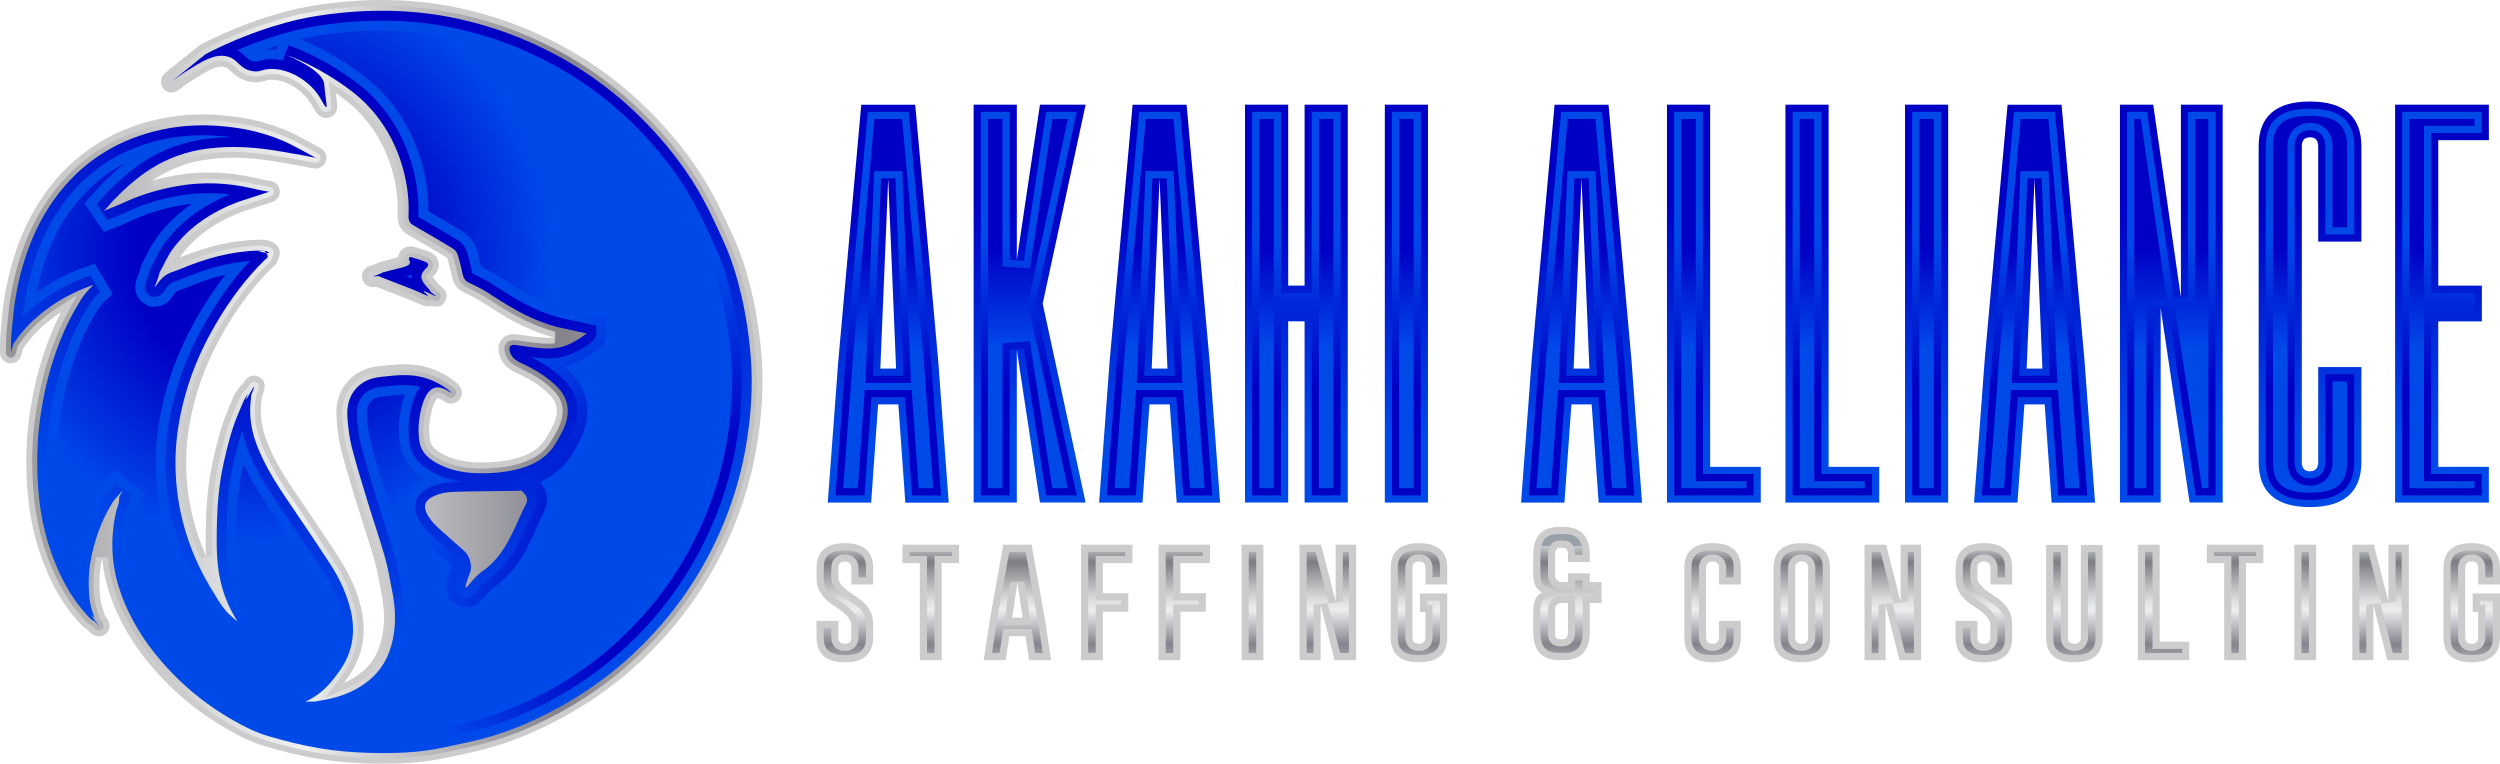 <?xml version="1.0" encoding="UTF-8"?>
<svg id="Layer_1" data-name="Layer 1" xmlns="http://www.w3.org/2000/svg" xmlns:xlink="http://www.w3.org/1999/xlink" version="1.1" viewBox="0 0 697.67 213.15">
  <defs>
    <style>
      .cls-1 {
        fill: url(#linear-gradient);
      }

      .cls-1, .cls-2, .cls-3, .cls-4, .cls-5, .cls-6, .cls-7, .cls-8, .cls-9, .cls-10, .cls-11, .cls-12, .cls-13, .cls-14, .cls-15, .cls-16, .cls-17, .cls-18, .cls-19, .cls-20, .cls-21, .cls-22, .cls-23, .cls-24, .cls-25, .cls-26, .cls-27, .cls-28, .cls-29, .cls-30, .cls-31, .cls-32, .cls-33, .cls-34, .cls-35, .cls-36, .cls-37, .cls-38, .cls-39, .cls-40, .cls-41, .cls-42, .cls-43, .cls-44, .cls-45, .cls-46, .cls-47, .cls-48, .cls-49, .cls-50, .cls-51, .cls-52, .cls-53, .cls-54, .cls-55, .cls-56, .cls-57, .cls-58, .cls-59, .cls-60, .cls-61, .cls-62, .cls-63, .cls-64, .cls-65, .cls-66 {
        stroke-width: 0px;
      }

      .cls-2 {
        fill: url(#radial-gradient);
      }

      .cls-3 {
        fill: url(#linear-gradient-38);
      }

      .cls-4 {
        fill: url(#linear-gradient-33);
      }

      .cls-5 {
        fill: url(#linear-gradient-29);
      }

      .cls-6 {
        fill: url(#linear-gradient-32);
      }

      .cls-7 {
        fill: url(#linear-gradient-30);
      }

      .cls-8 {
        fill: url(#linear-gradient-31);
      }

      .cls-9 {
        fill: url(#linear-gradient-36);
      }

      .cls-10 {
        fill: url(#linear-gradient-39);
      }

      .cls-11 {
        fill: url(#linear-gradient-34);
      }

      .cls-12 {
        fill: url(#linear-gradient-37);
      }

      .cls-13 {
        fill: url(#linear-gradient-35);
      }

      .cls-14 {
        fill: url(#linear-gradient-28);
      }

      .cls-15 {
        fill: url(#linear-gradient-25);
      }

      .cls-16 {
        fill: url(#linear-gradient-11);
      }

      .cls-17 {
        fill: url(#linear-gradient-12);
      }

      .cls-18 {
        fill: url(#linear-gradient-13);
      }

      .cls-19 {
        fill: url(#linear-gradient-10);
      }

      .cls-20 {
        fill: url(#linear-gradient-17);
      }

      .cls-21 {
        fill: url(#linear-gradient-16);
      }

      .cls-22 {
        fill: url(#linear-gradient-19);
      }

      .cls-23 {
        fill: url(#linear-gradient-15);
      }

      .cls-24 {
        fill: url(#linear-gradient-23);
      }

      .cls-25 {
        fill: url(#linear-gradient-21);
      }

      .cls-26 {
        fill: url(#linear-gradient-18);
      }

      .cls-27 {
        fill: url(#linear-gradient-14);
      }

      .cls-28 {
        fill: url(#linear-gradient-22);
      }

      .cls-29 {
        fill: url(#linear-gradient-20);
      }

      .cls-30 {
        fill: url(#linear-gradient-27);
      }

      .cls-31 {
        fill: url(#linear-gradient-24);
      }

      .cls-32 {
        fill: url(#linear-gradient-26);
      }

      .cls-33 {
        fill: url(#_Новый_образец_градиента_63-3);
      }

      .cls-34 {
        fill: url(#_Новый_образец_градиента_63-2);
      }

      .cls-35 {
        fill: url(#_Новый_образец_градиента_63-4);
      }

      .cls-36 {
        fill: url(#_Новый_образец_градиента_63-5);
      }

      .cls-37 {
        fill: url(#_Новый_образец_градиента_63-7);
      }

      .cls-38 {
        fill: url(#_Новый_образец_градиента_63-9);
      }

      .cls-39 {
        fill: url(#_Новый_образец_градиента_63-6);
      }

      .cls-40 {
        fill: url(#_Новый_образец_градиента_63-8);
      }

      .cls-41 {
        fill: url(#_Новый_образец_градиента_63-16);
      }

      .cls-42 {
        fill: url(#_Новый_образец_градиента_63-15);
      }

      .cls-43 {
        fill: url(#_Новый_образец_градиента_63-14);
      }

      .cls-44 {
        fill: url(#_Новый_образец_градиента_63-13);
      }

      .cls-45 {
        fill: url(#_Новый_образец_градиента_63-17);
      }

      .cls-46 {
        fill: url(#_Новый_образец_градиента_63-12);
      }

      .cls-47 {
        fill: url(#_Новый_образец_градиента_63-11);
      }

      .cls-48 {
        fill: url(#_Новый_образец_градиента_63-18);
      }

      .cls-49 {
        fill: url(#_Новый_образец_градиента_63-19);
      }

      .cls-50 {
        fill: url(#_Новый_образец_градиента_63-10);
      }

      .cls-51 {
        fill: url(#_Новый_образец_градиента_63-21);
      }

      .cls-52 {
        fill: url(#_Новый_образец_градиента_63-20);
      }

      .cls-53 {
        fill: url(#radial-gradient-2);
      }

      .cls-54 {
        fill: url(#radial-gradient-3);
      }

      .cls-55 {
        fill: url(#radial-gradient-4);
      }

      .cls-56 {
        fill: url(#radial-gradient-5);
      }

      .cls-57 {
        fill: url(#_Новый_образец_градиента_63);
      }

      .cls-58 {
        fill: url(#linear-gradient-4);
      }

      .cls-59 {
        fill: url(#linear-gradient-2);
      }

      .cls-60 {
        fill: url(#linear-gradient-3);
      }

      .cls-61 {
        fill: url(#linear-gradient-8);
      }

      .cls-62 {
        fill: url(#linear-gradient-9);
      }

      .cls-63 {
        fill: url(#linear-gradient-7);
      }

      .cls-64 {
        fill: url(#linear-gradient-5);
      }

      .cls-65 {
        fill: url(#linear-gradient-6);
      }

      .cls-66 {
        fill: #ccc;
      }
    </style>
    <linearGradient id="linear-gradient" x1="247.88" y1="3.4" x2="247.88" y2="175.59" gradientUnits="userSpaceOnUse">
      <stop offset=".31" stop-color="#0000c4"/>
      <stop offset=".69" stop-color="#0049e9"/>
    </linearGradient>
    <linearGradient id="linear-gradient-2" x1="247.88" y1="143.27" x2="247.88" y2="32.29" xlink:href="#linear-gradient"/>
    <linearGradient id="linear-gradient-3" x1="247.88" y1="46.51" x2="247.88" y2="120.11" xlink:href="#linear-gradient"/>
    <linearGradient id="linear-gradient-4" x1="287.34" y1="3.4" x2="287.34" y2="175.59" xlink:href="#linear-gradient"/>
    <linearGradient id="linear-gradient-5" x1="287.1" y1="143.27" x2="287.1" y2="32.29" xlink:href="#linear-gradient"/>
    <linearGradient id="linear-gradient-6" x1="286.86" y1="46.51" x2="286.86" y2="120.11" xlink:href="#linear-gradient"/>
    <linearGradient id="linear-gradient-7" x1="323.6" y1="3.4" x2="323.6" y2="175.59" xlink:href="#linear-gradient"/>
    <linearGradient id="linear-gradient-8" x1="323.6" y1="143.27" x2="323.6" y2="32.29" xlink:href="#linear-gradient"/>
    <linearGradient id="linear-gradient-9" x1="323.6" y1="46.51" x2="323.6" y2="120.11" xlink:href="#linear-gradient"/>
    <linearGradient id="linear-gradient-10" x1="361.78" y1="3.4" x2="361.78" y2="175.59" xlink:href="#linear-gradient"/>
    <linearGradient id="linear-gradient-11" x1="361.78" y1="143.27" x2="361.78" y2="32.29" xlink:href="#linear-gradient"/>
    <linearGradient id="linear-gradient-12" x1="361.78" y1="46.51" x2="361.78" y2="120.11" xlink:href="#linear-gradient"/>
    <linearGradient id="linear-gradient-13" x1="392.49" y1="3.4" x2="392.49" y2="175.59" xlink:href="#linear-gradient"/>
    <linearGradient id="linear-gradient-14" x1="392.49" y1="143.27" x2="392.49" y2="32.29" xlink:href="#linear-gradient"/>
    <linearGradient id="linear-gradient-15" x1="392.49" y1="46.51" x2="392.49" y2="120.11" xlink:href="#linear-gradient"/>
    <linearGradient id="linear-gradient-16" x1="441.36" y1="3.4" x2="441.36" y2="175.59" xlink:href="#linear-gradient"/>
    <linearGradient id="linear-gradient-17" x1="441.36" y1="143.27" x2="441.36" y2="32.29" xlink:href="#linear-gradient"/>
    <linearGradient id="linear-gradient-18" x1="441.36" y1="46.51" x2="441.36" y2="120.11" xlink:href="#linear-gradient"/>
    <linearGradient id="linear-gradient-19" x1="478.28" y1="3.4" x2="478.28" y2="175.59" xlink:href="#linear-gradient"/>
    <linearGradient id="linear-gradient-20" x1="478.28" y1="143.27" x2="478.28" y2="32.29" xlink:href="#linear-gradient"/>
    <linearGradient id="linear-gradient-21" x1="478.28" y1="46.51" x2="478.28" y2="120.11" xlink:href="#linear-gradient"/>
    <linearGradient id="linear-gradient-22" x1="511.34" y1="3.4" x2="511.34" y2="175.59" xlink:href="#linear-gradient"/>
    <linearGradient id="linear-gradient-23" x1="511.34" y1="143.27" x2="511.34" y2="32.29" xlink:href="#linear-gradient"/>
    <linearGradient id="linear-gradient-24" x1="511.34" y1="46.51" x2="511.34" y2="120.11" xlink:href="#linear-gradient"/>
    <linearGradient id="linear-gradient-25" x1="537.66" y1="3.4" x2="537.66" y2="175.59" xlink:href="#linear-gradient"/>
    <linearGradient id="linear-gradient-26" x1="537.66" y1="143.27" x2="537.66" y2="32.29" xlink:href="#linear-gradient"/>
    <linearGradient id="linear-gradient-27" x1="537.66" y1="46.51" x2="537.66" y2="120.11" xlink:href="#linear-gradient"/>
    <linearGradient id="linear-gradient-28" x1="567.77" y1="3.4" x2="567.77" y2="175.59" xlink:href="#linear-gradient"/>
    <linearGradient id="linear-gradient-29" x1="567.77" y1="143.27" x2="567.77" y2="32.29" xlink:href="#linear-gradient"/>
    <linearGradient id="linear-gradient-30" x1="567.77" y1="46.51" x2="567.77" y2="120.11" xlink:href="#linear-gradient"/>
    <linearGradient id="linear-gradient-31" x1="605.95" y1="3.4" x2="605.95" y2="175.59" xlink:href="#linear-gradient"/>
    <linearGradient id="linear-gradient-32" x1="605.95" y1="143.27" x2="605.95" y2="32.29" xlink:href="#linear-gradient"/>
    <linearGradient id="linear-gradient-33" x1="605.95" y1="46.51" x2="605.95" y2="120.11" xlink:href="#linear-gradient"/>
    <linearGradient id="linear-gradient-34" x1="644.65" y1="3.4" x2="644.65" y2="175.59" xlink:href="#linear-gradient"/>
    <linearGradient id="linear-gradient-35" x1="644.65" y1="143.27" x2="644.65" y2="32.29" xlink:href="#linear-gradient"/>
    <linearGradient id="linear-gradient-36" x1="644.65" y1="46.51" x2="644.65" y2="120.11" xlink:href="#linear-gradient"/>
    <linearGradient id="linear-gradient-37" x1="681.48" y1="3.4" x2="681.48" y2="175.59" xlink:href="#linear-gradient"/>
    <linearGradient id="linear-gradient-38" x1="681.48" y1="143.27" x2="681.48" y2="32.29" xlink:href="#linear-gradient"/>
    <linearGradient id="linear-gradient-39" x1="681.48" y1="46.51" x2="681.48" y2="120.11" xlink:href="#linear-gradient"/>
    <linearGradient id="_Новый_образец_градиента_63" data-name="Новый образец градиента 63" x1="235.79" y1="189.59" x2="235.79" y2="152.39" gradientUnits="userSpaceOnUse">
      <stop offset="0" stop-color="#dbd8d8"/>
      <stop offset="0" stop-color="#d4d2d0"/>
      <stop offset=".06" stop-color="#c5c3c3"/>
      <stop offset=".19" stop-color="#9e9da2"/>
      <stop offset=".26" stop-color="#84838c"/>
      <stop offset=".52" stop-color="#edeeef"/>
      <stop offset=".59" stop-color="#dedfe0"/>
      <stop offset=".71" stop-color="#b8b8bb"/>
      <stop offset=".88" stop-color="#7d7c81"/>
      <stop offset="1" stop-color="#c5cbce"/>
      <stop offset="1" stop-color="#9aa0a9"/>
    </linearGradient>
    <linearGradient id="_Новый_образец_градиента_63-2" data-name="Новый образец градиента 63" x1="259.75" y1="189.59" x2="259.75" y2="152.39" xlink:href="#_Новый_образец_градиента_63"/>
    <linearGradient id="_Новый_образец_градиента_63-3" data-name="Новый образец градиента 63" x1="283.93" y1="189.59" x2="283.93" y2="152.39" xlink:href="#_Новый_образец_градиента_63"/>
    <linearGradient id="_Новый_образец_градиента_63-4" data-name="Новый образец градиента 63" x1="308.85" y1="189.59" x2="308.85" y2="152.39" xlink:href="#_Новый_образец_градиента_63"/>
    <linearGradient id="_Новый_образец_градиента_63-5" data-name="Новый образец градиента 63" x1="330.49" y1="189.59" x2="330.49" y2="152.39" xlink:href="#_Новый_образец_градиента_63"/>
    <linearGradient id="_Новый_образец_градиента_63-6" data-name="Новый образец градиента 63" x1="349.52" y1="189.59" x2="349.52" y2="152.39" xlink:href="#_Новый_образец_градиента_63"/>
    <linearGradient id="_Новый_образец_градиента_63-7" data-name="Новый образец градиента 63" x1="370.56" y1="189.59" x2="370.56" y2="152.39" xlink:href="#_Новый_образец_градиента_63"/>
    <linearGradient id="_Новый_образец_градиента_63-8" data-name="Новый образец градиента 63" x1="395.98" y1="189.59" x2="395.98" y2="152.39" xlink:href="#_Новый_образец_градиента_63"/>
    <linearGradient id="_Новый_образец_градиента_63-9" data-name="Новый образец градиента 63" x1="437.41" y1="189.59" x2="437.41" y2="152.39" xlink:href="#_Новый_образец_градиента_63"/>
    <linearGradient id="_Новый_образец_градиента_63-10" data-name="Новый образец градиента 63" x1="477.92" y1="189.59" x2="477.92" y2="152.39" xlink:href="#_Новый_образец_градиента_63"/>
    <linearGradient id="_Новый_образец_градиента_63-11" data-name="Новый образец градиента 63" x1="502.8" y1="189.59" x2="502.8" y2="152.39" xlink:href="#_Новый_образец_градиента_63"/>
    <linearGradient id="_Новый_образец_градиента_63-12" data-name="Новый образец градиента 63" x1="528.23" y1="189.59" x2="528.23" y2="152.39" xlink:href="#_Новый_образец_градиента_63"/>
    <linearGradient id="_Новый_образец_градиента_63-13" data-name="Новый образец градиента 63" x1="553.65" y1="189.59" x2="553.65" y2="152.39" xlink:href="#_Новый_образец_градиента_63"/>
    <linearGradient id="_Новый_образец_градиента_63-14" data-name="Новый образец градиента 63" x1="578.89" y1="189.59" x2="578.89" y2="152.39" xlink:href="#_Новый_образец_градиента_63"/>
    <linearGradient id="_Новый_образец_градиента_63-15" data-name="Новый образец градиента 63" x1="603.78" y1="189.59" x2="603.78" y2="152.39" xlink:href="#_Новый_образец_градиента_63"/>
    <linearGradient id="_Новый_образец_градиента_63-16" data-name="Новый образец градиента 63" x1="623.74" y1="189.59" x2="623.74" y2="152.39" xlink:href="#_Новый_образец_градиента_63"/>
    <linearGradient id="_Новый_образец_градиента_63-17" data-name="Новый образец градиента 63" x1="643.31" y1="189.59" x2="643.31" y2="152.39" xlink:href="#_Новый_образец_градиента_63"/>
    <linearGradient id="_Новый_образец_градиента_63-18" data-name="Новый образец градиента 63" x1="664.35" y1="189.59" x2="664.35" y2="152.39" xlink:href="#_Новый_образец_градиента_63"/>
    <linearGradient id="_Новый_образец_градиента_63-19" data-name="Новый образец градиента 63" x1="689.77" y1="189.59" x2="689.77" y2="152.39" xlink:href="#_Новый_образец_градиента_63"/>
    <linearGradient id="_Новый_образец_градиента_63-20" data-name="Новый образец градиента 63" x1="229.76" y1="106.58" x2="-50.98" y2="106.58" xlink:href="#_Новый_образец_градиента_63"/>
    <linearGradient id="_Новый_образец_градиента_63-21" data-name="Новый образец градиента 63" x1="229.76" y1="77.18" x2="-50.98" y2="77.18" xlink:href="#_Новый_образец_градиента_63"/>
    <radialGradient id="radial-gradient" cx="114.38" cy="36.07" fx="114.38" fy="36.07" r="202.83" gradientUnits="userSpaceOnUse">
      <stop offset=".31" stop-color="#0000c4"/>
      <stop offset=".69" stop-color="#0049e9"/>
    </radialGradient>
    <radialGradient id="radial-gradient-2" cx="210.15" cy="168.03" fx="210.15" fy="168.03" r="136.84" xlink:href="#radial-gradient"/>
    <radialGradient id="radial-gradient-3" cx="74.04" cy="71.39" fx="74.04" fy="71.39" r="116.67" xlink:href="#radial-gradient"/>
    <radialGradient id="radial-gradient-4" cx="114.38" cy="36.07" fx="114.38" fy="36.07" r="202.83" xlink:href="#radial-gradient"/>
    <radialGradient id="radial-gradient-5" cx="210.15" cy="168.03" fx="210.15" fy="168.03" r="136.84" xlink:href="#radial-gradient"/>
  </defs>
  <g>
    <g>
      <path class="cls-1" d="M245.05,112.84l-1.94,27.42h-12.11l2.95-39.65,6.4-71.39h15.06l6.4,71.27,2.95,39.78h-12.11l-1.95-27.42h-5.65ZM250.07,102.86l-2.2-53.01-2.2,53.01h4.39Z"/>
      <path class="cls-59" d="M254.51,138.25l-1.95-27.42h-9.37l-1.94,27.42h-8.09l2.79-37.5,6.23-69.54h11.4l6.24,69.45,2.79,37.6h-8.09ZM245.88,49.77l-2.28,55.1h8.56l-2.28-55.1h-4Z"/>
      <path class="cls-60" d="M256.37,136.25l-1.95-27.42h-13.1l-1.94,27.42h-4.07l2.63-35.35,6.07-67.69h7.74l6.07,67.62,2.63,35.42h-4.07ZM241.51,106.86h12.73l-2.45-59.1h-7.83l-2.45,59.1Z"/>
      <path class="cls-58" d="M290.98,84.73l11.98,55.52h-12.74l-6.46-42.6v42.6h-12.05V29.21h12.05v43.29l6.46-43.29h12.74l-11.98,55.52Z"/>
      <polygon class="cls-64" points="291.95 138.25 285.74 97.36 281.76 97.65 281.76 138.25 273.72 138.25 273.72 31.21 281.76 31.21 281.76 72.5 285.74 72.79 291.95 31.21 300.48 31.21 288.93 84.73 300.48 138.25 291.95 138.25"/>
      <polygon class="cls-65" points="293.66 136.25 287.44 95.22 279.76 95.8 279.76 136.25 275.72 136.25 275.72 33.21 279.76 33.21 279.76 74.36 287.45 74.92 293.67 33.21 298.01 33.21 286.89 84.73 298.01 136.25 293.66 136.25"/>
      <path class="cls-63" d="M320.78,112.84l-1.94,27.42h-12.11l2.95-39.65,6.4-71.39h15.06l6.4,71.27,2.95,39.78h-12.11l-1.95-27.42h-5.65ZM325.8,102.86l-2.2-53.01-2.2,53.01h4.39Z"/>
      <path class="cls-61" d="M330.23,138.25l-1.95-27.42h-9.37l-1.94,27.42h-8.09l2.79-37.5,6.23-69.54h11.4l6.24,69.45,2.79,37.6h-8.09ZM321.6,49.77l-2.28,55.1h8.56l-2.28-55.1h-4Z"/>
      <path class="cls-62" d="M332.1,136.25l-1.95-27.42h-13.1l-1.94,27.42h-4.07l2.63-35.35,6.07-67.69h7.74l6.07,67.62,2.63,35.42h-4.07ZM317.24,106.86h12.73l-2.45-59.1h-7.83l-2.45,59.1Z"/>
      <path class="cls-19" d="M364.07,79.71V29.21h12.05v111.04h-12.05v-50.57h-4.58v50.57h-12.05V29.21h12.05v50.5h4.58Z"/>
      <polygon class="cls-16" points="366.07 138.25 366.07 87.69 357.49 87.69 357.49 138.25 349.44 138.25 349.44 31.21 357.49 31.21 357.49 81.71 366.07 81.71 366.07 31.21 374.11 31.21 374.11 138.25 366.07 138.25"/>
      <polygon class="cls-17" points="368.07 136.25 368.07 85.69 355.49 85.69 355.49 136.25 351.44 136.25 351.44 33.21 355.49 33.21 355.49 83.71 368.07 83.71 368.07 33.21 372.11 33.21 372.11 136.25 368.07 136.25"/>
      <path class="cls-18" d="M386.46,29.21h12.04v111.04h-12.04V29.21Z"/>
      <rect class="cls-27" x="388.46" y="31.21" width="8.04" height="107.04"/>
      <rect class="cls-23" x="390.46" y="33.21" width="4.04" height="103.04"/>
      <path class="cls-21" d="M438.53,112.84l-1.94,27.42h-12.11l2.95-39.65,6.4-71.39h15.06l6.4,71.27,2.95,39.78h-12.11l-1.95-27.42h-5.65ZM443.55,102.86l-2.2-53.01-2.2,53.01h4.39Z"/>
      <path class="cls-20" d="M447.99,138.25l-1.95-27.42h-9.37l-1.94,27.42h-8.09l2.79-37.5,6.23-69.54h11.4l6.24,69.45,2.79,37.6h-8.09ZM439.36,49.77l-2.28,55.1h8.56l-2.28-55.1h-4Z"/>
      <path class="cls-26" d="M449.85,136.25l-1.95-27.42h-13.1l-1.94,27.42h-4.07l2.63-35.35,6.07-67.69h7.74l6.07,67.62,2.63,35.42h-4.07ZM434.99,106.86h12.73l-2.45-59.1h-7.83l-2.45,59.1Z"/>
      <path class="cls-22" d="M465.2,140.25V29.21h12.05v101.07h14.12v9.98h-26.16Z"/>
      <polygon class="cls-29" points="467.2 138.25 467.2 31.21 475.24 31.21 475.24 132.28 489.36 132.28 489.36 138.25 467.2 138.25"/>
      <polygon class="cls-25" points="469.2 136.25 469.2 33.21 473.24 33.21 473.24 134.28 487.36 134.28 487.36 136.25 469.2 136.25"/>
      <path class="cls-28" d="M498.26,140.25V29.21h12.05v101.07h14.12v9.98h-26.16Z"/>
      <polygon class="cls-24" points="500.26 138.25 500.26 31.21 508.3 31.21 508.3 132.28 522.42 132.28 522.42 138.25 500.26 138.25"/>
      <polygon class="cls-31" points="502.26 136.25 502.26 33.21 506.3 33.21 506.3 134.28 520.42 134.28 520.42 136.25 502.26 136.25"/>
      <path class="cls-15" d="M531.63,29.21h12.04v111.04h-12.04V29.21Z"/>
      <rect class="cls-32" x="533.63" y="31.21" width="8.04" height="107.04"/>
      <rect class="cls-30" x="535.63" y="33.21" width="4.04" height="103.04"/>
      <path class="cls-14" d="M564.95,112.84l-1.94,27.42h-12.11l2.95-39.65,6.4-71.39h15.06l6.4,71.27,2.95,39.78h-12.11l-1.95-27.42h-5.65ZM569.97,102.86l-2.2-53.01-2.2,53.01h4.39Z"/>
      <path class="cls-5" d="M574.4,138.25l-1.95-27.42h-9.37l-1.94,27.42h-8.09l2.79-37.5,6.23-69.54h11.4l6.24,69.45,2.79,37.6h-8.09ZM565.77,49.77l-2.28,55.1h8.56l-2.28-55.1h-4Z"/>
      <path class="cls-7" d="M576.27,136.25l-1.95-27.42h-13.1l-1.94,27.42h-4.07l2.63-35.35,6.07-67.69h7.74l6.07,67.62,2.63,35.42h-4.07ZM561.41,106.86h12.73l-2.45-59.1h-7.83l-2.45,59.1Z"/>
      <path class="cls-8" d="M608.61,29.21h11.67v111.04h-9.22l-8.09-54.27v54.27h-11.36V29.21h9.29l7.72,53.76V29.21Z"/>
      <polygon class="cls-6" points="612.78 138.25 604.94 85.69 600.97 85.99 600.97 138.25 593.61 138.25 593.61 31.21 599.16 31.21 606.63 83.26 610.61 82.97 610.61 31.21 618.28 31.21 618.28 138.25 612.78 138.25"/>
      <path class="cls-4" d="M614.51,136.25l-7.61-51.01,5.71-.41v-51.63h3.67v103.04h-1.78ZM595.61,136.25V33.21h1.82l7.25,50.5-5.71.42v52.12h-3.36Z"/>
      <path class="cls-11" d="M646.94,67.42v-26.54c0-1.71-.75-2.57-2.26-2.57h-.06c-1.51,0-2.26.86-2.26,2.57v88.02c0,1.76.75,2.63,2.26,2.63s2.32-.88,2.32-2.63v-26.47h12.05v26.47c0,8.37-4.79,12.57-14.37,12.61-9.54,0-14.3-4.2-14.3-12.61V40.88c0-8.37,4.77-12.55,14.3-12.55s14.37,4.18,14.37,12.55v26.54h-12.05Z"/>
      <path class="cls-13" d="M644.62,139.51c-8.39,0-12.3-3.37-12.3-10.61V40.88c0-7.2,3.91-10.55,12.3-10.55s12.37,3.35,12.37,10.55v24.54h-8.05v-24.54c0-2.82-1.63-4.57-4.26-4.57s-4.32,1.75-4.32,4.57v88.02c0,3.42,2.2,4.63,4.26,4.63,2.67,0,4.32-1.78,4.32-4.63v-24.47h8.05v24.47c0,7.2-3.93,10.57-12.37,10.61Z"/>
      <path class="cls-9" d="M644.61,137.51c-7.31,0-10.29-2.5-10.29-8.61V40.88c0-6.07,2.99-8.55,10.3-8.55s10.37,2.48,10.37,8.55v22.54h-4.05v-22.54c0-3.93-2.51-6.57-6.26-6.57s-6.32,2.64-6.32,6.57v88.02c0,4.58,3.14,6.63,6.26,6.63,3.78,0,6.32-2.67,6.32-6.63v-22.47h4.05v22.47c0,6.08-3.01,8.58-10.38,8.61Z"/>
      <path class="cls-12" d="M668.4,29.21h26.16v9.91h-14.12v40.59h12.17v9.98h-12.17v40.59h14.12v9.98h-26.16V29.21Z"/>
      <polygon class="cls-3" points="670.4 138.25 670.4 31.21 692.56 31.21 692.56 37.12 678.45 37.12 678.45 81.71 690.62 81.71 690.62 87.69 678.45 87.69 678.45 132.28 692.56 132.28 692.56 138.25 670.4 138.25"/>
      <polygon class="cls-10" points="672.4 136.25 672.4 33.21 690.56 33.21 690.56 35.12 676.45 35.12 676.45 83.71 688.62 83.71 688.62 85.69 676.45 85.69 676.45 134.28 690.56 134.28 690.56 136.25 672.4 136.25"/>
    </g>
    <g>
      <path class="cls-66" d="M227.89,158.53c0-4.63,2.63-6.95,7.88-6.95s7.9,2.32,7.9,6.95v4.57h-6.09v-4.57c0-1.21-.6-1.82-1.79-1.83h-.04c-1.18,0-1.78.61-1.78,1.83v2.85c0,1.32,1.56,2.96,4.68,4.94,3.34,2.08,5.01,4.6,5.01,7.54v3.99c0,4.65-2.63,6.97-7.89,6.97-5.27-.01-7.9-2.33-7.9-6.97v-4.57h6.09v4.57c0,1.21.6,1.81,1.81,1.81s1.79-.6,1.79-1.81v-3.6c0-1.43-1.56-3.13-4.68-5.1-3.34-2.1-5.01-4.65-5.01-7.65v-2.96Z"/>
      <path class="cls-57" d="M235.8,182.82c-5.19-.01-5.91-2.4-5.91-4.97v-2.57h2.09v2.57c0,2.32,1.5,3.81,3.81,3.81s3.79-1.5,3.79-3.81v-3.6c0-2.21-1.78-4.37-5.61-6.79-2.75-1.73-4.08-3.67-4.08-5.96v-2.96c0-2.57.71-4.95,5.88-4.95s5.9,2.38,5.9,4.95v2.57h-2.09v-2.57c0-2.3-1.48-3.81-3.77-3.83-2.35,0-3.83,1.5-3.83,3.83v2.85c0,2.13,1.73,4.17,5.61,6.63,2.75,1.72,4.08,3.63,4.08,5.85v3.99c0,2.58-.71,4.97-5.88,4.97h0Z"/>
      <path class="cls-66" d="M267.64,152v5.14h-4.85v27.1h-6.09v-27.1h-4.85v-5.14h15.79Z"/>
      <polygon class="cls-34" points="258.7 182.24 258.7 155.14 253.85 155.14 253.85 154 265.64 154 265.64 155.14 260.8 155.14 260.8 182.24 258.7 182.24"/>
      <path class="cls-66" d="M291.59,172.68l1.74,11.56h-6.15l-1.01-6.7h-4.48l-1.03,6.7h-6.13l1.74-11.51,3.71-20.73h7.9l3.7,20.67ZM285.39,172.38l-1.46-9.75-1.46,9.75h2.93Z"/>
      <path class="cls-33" d="M288.9,182.24l-1.01-6.7h-7.92l-1.03,6.7h-2.09l1.39-9.21,3.41-19.03h4.56l3.4,19.03,1.38,9.21h-2.1ZM280.14,174.38h7.57l-1.81-12.05h-3.96l-1.81,12.05Z"/>
      <path class="cls-66" d="M301.68,152h14.34v5.14h-8.25v8.4h7.1v5.16h-7.1v13.54h-6.09v-32.24Z"/>
      <polygon class="cls-35" points="303.68 182.24 303.68 154 314.02 154 314.02 155.14 305.77 155.14 305.77 167.54 312.87 167.54 312.87 168.7 305.77 168.7 305.77 182.24 303.68 182.24"/>
      <path class="cls-66" d="M323.32,152h14.34v5.14h-8.25v8.4h7.1v5.16h-7.1v13.54h-6.09v-32.24Z"/>
      <polygon class="cls-36" points="325.32 182.24 325.32 154 335.66 154 335.66 155.14 327.41 155.14 327.41 167.54 334.51 167.54 334.51 168.7 327.41 168.7 327.41 182.24 325.32 182.24"/>
      <path class="cls-66" d="M346.48,152h6.09v32.24h-6.09v-32.24Z"/>
      <rect class="cls-39" x="348.48" y="154" width="2.09" height="28.24"/>
      <path class="cls-66" d="M362.66,152h6.02l4.06,15.88v-15.88h5.71v32.24h-6.02l-3.88-15.44v15.44h-5.89v-32.24Z"/>
      <polygon class="cls-37" points="373.99 182.24 370.49 168.31 366.55 168.8 366.55 182.24 364.66 182.24 364.66 154 367.13 154 370.81 168.38 374.74 167.88 374.74 154 376.45 154 376.45 182.24 373.99 182.24"/>
      <path class="cls-66" d="M396.27,165.61h7.61v12.24c0,4.64-2.63,6.96-7.9,6.97-5.26,0-7.88-2.32-7.88-6.97v-19.32c0-4.63,2.63-6.95,7.88-6.95s7.9,2.32,7.9,6.95v4.57h-6.09v-4.57c0-1.21-.6-1.82-1.79-1.83h-.04c-1.18,0-1.78.61-1.78,1.83v19.32c0,1.21.6,1.81,1.79,1.81s1.81-.6,1.81-1.81v-7.08h-1.52v-5.16Z"/>
      <path class="cls-40" d="M395.97,182.82c-5.17,0-5.88-2.39-5.88-4.97v-19.32c0-2.57.71-4.95,5.88-4.95s5.9,2.38,5.9,4.95v2.57h-2.09v-2.57c0-2.3-1.48-3.81-3.77-3.83-2.35,0-3.83,1.5-3.83,3.83v19.32c0,2.32,1.49,3.81,3.79,3.81s3.81-1.5,3.81-3.81v-9.08h-1.52v-1.16h3.61v10.24c0,2.57-.72,4.96-5.91,4.97Z"/>
      <path class="cls-66" d="M437.57,162.43v-2.45h6.09v2.45h3.29v5.84h-3.29v8.05c0,5.06-2.25,7.69-6.75,7.88-.43.01-.83.02-1.21.02-.77,0-1.43-.03-1.99-.09-3.89-.46-5.84-3.07-5.84-7.81v-5.98c0-2.49.82-4.15,2.45-5-1.63-.84-2.45-2.51-2.45-4.99v-5.4c0-4.89,2.07-7.51,6.22-7.87.54-.04,1.08-.05,1.65-.05.48,0,.96.01,1.46.04,4.3.29,6.46,2.92,6.46,7.89v1.9h-6.09v-1.9c0-1.27-.3-1.95-.91-2.03-.26-.05-.54-.07-.84-.07-.26,0-.53.02-.82.06-.68.07-1.02.76-1.02,2.05v5.4c0,1,.38,1.65,1.15,1.96.18.07.4.12.66.13h1.79ZM434.53,178.24c.22.11.62.16,1.19.16.13,0,.28,0,.44-.02.94-.04,1.41-.73,1.41-2.07v-8.05h-1.79c-.26.01-.48.05-.66.13-.77.29-1.15.94-1.15,1.94v5.98c0,1.13.19,1.77.57,1.92Z"/>
      <path class="cls-38" d="M435.7,182.22c-.69,0-1.29-.03-1.78-.08-2-.24-4.05-1.12-4.05-5.82v-5.98c0-2.51.99-3.02,1.37-3.22l3.45-1.78-3.45-1.78c-.37-.19-1.37-.7-1.37-3.22v-5.4c0-4.85,2.22-5.69,4.39-5.87.46-.03.96-.05,1.48-.05.44,0,.9.01,1.37.03,2.22.15,4.52.96,4.56,5.79h-2.09c-.04-3.2-1.85-3.8-2.63-3.91-.29-.06-.7-.09-1.12-.09-.34,0-.7.02-1.07.07-.62.07-2.77.57-2.77,4.03v5.4c0,1.82.88,3.21,2.42,3.82.38.15.83.24,1.3.27h3.88s0-2.45,0-2.45h2.09v2.45h3.29v1.84h-3.29v10.05c0,5-2.45,5.78-4.84,5.89-.38.01-.76.02-1.12.02ZM433.72,180.07c.5.23,1.13.33,2,.33.18,0,.37,0,.59-.02,1.54-.06,3.26-1.16,3.26-4.06v-10.05h-3.88c-.48.02-.92.11-1.31.27-1.52.58-2.41,1.96-2.41,3.8v5.98c0,.75,0,3,1.76,3.75Z"/>
      <path class="cls-66" d="M485.82,177.85c0,4.64-2.63,6.96-7.9,6.97-5.26,0-7.88-2.32-7.88-6.97v-19.32c0-4.63,2.63-6.95,7.88-6.95s7.9,2.32,7.9,6.95v4.57h-6.09v-4.57c0-1.21-.6-1.82-1.79-1.83h-.04c-1.18,0-1.78.61-1.78,1.83v19.32c0,1.21.6,1.81,1.79,1.81s1.81-.6,1.81-1.81v-4.57h6.09v4.57Z"/>
      <path class="cls-50" d="M477.91,182.82c-5.17,0-5.88-2.39-5.88-4.97v-19.32c0-2.57.71-4.95,5.88-4.95s5.9,2.38,5.9,4.95v2.57h-2.09v-2.57c0-2.3-1.48-3.81-3.77-3.83-2.35,0-3.83,1.5-3.83,3.83v19.32c0,2.32,1.49,3.81,3.79,3.81s3.81-1.5,3.81-3.81v-2.57h2.09v2.57c0,2.57-.72,4.96-5.91,4.97Z"/>
      <path class="cls-66" d="M510.7,177.85c0,4.64-2.63,6.96-7.9,6.97-5.26,0-7.88-2.32-7.88-6.97v-19.32c0-4.63,2.63-6.95,7.88-6.95s7.9,2.32,7.9,6.95v19.32ZM504.6,158.53c0-1.21-.6-1.82-1.79-1.83h-.04c-1.18,0-1.78.61-1.78,1.83v19.32c0,1.21.6,1.81,1.79,1.81s1.81-.6,1.81-1.81v-19.32Z"/>
      <path class="cls-47" d="M502.79,182.82c-5.17,0-5.88-2.39-5.88-4.97v-19.32c0-2.57.71-4.95,5.88-4.95s5.9,2.38,5.9,4.95v19.32c0,2.57-.72,4.96-5.91,4.97ZM502.77,154.7c-2.29,0-3.78,1.5-3.78,3.83v19.32c0,2.32,1.49,3.81,3.79,3.81s3.81-1.5,3.81-3.81v-19.32c0-2.3-1.48-3.81-3.77-3.83h-.06Z"/>
      <path class="cls-66" d="M520.33,152h6.02l4.06,15.88v-15.88h5.71v32.24h-6.02l-3.88-15.44v15.44h-5.89v-32.24Z"/>
      <polygon class="cls-46" points="531.66 182.24 528.16 168.31 524.22 168.8 524.22 182.24 522.33 182.24 522.33 154 524.8 154 528.47 168.38 532.41 167.88 532.41 154 534.12 154 534.12 182.24 531.66 182.24"/>
      <path class="cls-66" d="M545.76,158.53c0-4.63,2.63-6.95,7.88-6.95s7.9,2.32,7.9,6.95v4.57h-6.09v-4.57c0-1.21-.6-1.82-1.79-1.83h-.04c-1.18,0-1.78.61-1.78,1.83v2.85c0,1.32,1.56,2.96,4.68,4.94,3.34,2.08,5.01,4.6,5.01,7.54v3.99c0,4.65-2.63,6.97-7.89,6.97-5.27-.01-7.9-2.33-7.9-6.97v-4.57h6.09v4.57c0,1.21.6,1.81,1.81,1.81s1.79-.6,1.79-1.81v-3.6c0-1.43-1.56-3.13-4.68-5.1-3.34-2.1-5.01-4.65-5.01-7.65v-2.96Z"/>
      <path class="cls-44" d="M553.67,182.82c-5.19-.01-5.91-2.4-5.91-4.97v-2.57h2.09v2.57c0,2.32,1.5,3.81,3.81,3.81s3.79-1.5,3.79-3.81v-3.6c0-2.21-1.78-4.37-5.61-6.79-2.75-1.73-4.08-3.67-4.08-5.96v-2.96c0-2.57.71-4.95,5.88-4.95s5.9,2.38,5.9,4.95v2.57h-2.09v-2.57c0-2.3-1.48-3.81-3.77-3.83-2.35,0-3.83,1.5-3.83,3.83v2.85c0,2.13,1.73,4.17,5.61,6.63,2.75,1.72,4.08,3.63,4.08,5.85v3.99c0,2.58-.71,4.97-5.88,4.97h0Z"/>
      <path class="cls-66" d="M586.79,177.85c0,4.64-2.63,6.96-7.9,6.97-5.26,0-7.89-2.32-7.89-6.97v-25.78h6.09v25.78c0,1.21.6,1.81,1.79,1.81s1.81-.6,1.81-1.81v-25.78h6.09v25.78Z"/>
      <path class="cls-43" d="M578.88,182.82c-5.17,0-5.88-2.39-5.88-4.97v-23.78h2.09v23.78c0,2.32,1.49,3.81,3.79,3.81s3.81-1.5,3.81-3.81v-23.78h2.09v23.78c0,2.57-.72,4.96-5.91,4.97Z"/>
      <path class="cls-66" d="M596.61,184.24v-32.24h6.09v27.09h8.25v5.14h-14.34Z"/>
      <polygon class="cls-42" points="598.61 182.24 598.61 154 600.7 154 600.7 181.1 608.95 181.1 608.95 182.24 598.61 182.24"/>
      <path class="cls-66" d="M631.64,152v5.14h-4.85v27.1h-6.09v-27.1h-4.85v-5.14h15.79Z"/>
      <polygon class="cls-41" points="622.7 182.24 622.7 155.14 617.85 155.14 617.85 154 629.64 154 629.64 155.14 624.79 155.14 624.79 182.24 622.7 182.24"/>
      <path class="cls-66" d="M640.27,152h6.09v32.24h-6.09v-32.24Z"/>
      <rect class="cls-45" x="642.27" y="154" width="2.09" height="28.24"/>
      <path class="cls-66" d="M656.45,152h6.02l4.06,15.88v-15.88h5.71v32.24h-6.02l-3.88-15.44v15.44h-5.89v-32.24Z"/>
      <polygon class="cls-48" points="667.78 182.24 664.29 168.31 660.35 168.8 660.35 182.24 658.45 182.24 658.45 154 660.92 154 664.6 168.38 668.54 167.88 668.54 154 670.24 154 670.24 182.24 667.78 182.24"/>
      <path class="cls-66" d="M690.06,165.61h7.61v12.24c0,4.64-2.63,6.96-7.9,6.97-5.26,0-7.88-2.32-7.88-6.97v-19.32c0-4.63,2.63-6.95,7.88-6.95s7.9,2.32,7.9,6.95v4.57h-6.09v-4.57c0-1.21-.6-1.82-1.79-1.83h-.04c-1.18,0-1.78.61-1.78,1.83v19.32c0,1.21.6,1.81,1.79,1.81s1.81-.6,1.81-1.81v-7.08h-1.52v-5.16Z"/>
      <path class="cls-49" d="M689.76,182.82c-5.17,0-5.88-2.39-5.88-4.97v-19.32c0-2.57.71-4.95,5.88-4.95s5.9,2.38,5.9,4.95v2.57h-2.09v-2.57c0-2.3-1.48-3.81-3.77-3.83-2.35,0-3.83,1.5-3.83,3.83v19.32c0,2.32,1.49,3.81,3.79,3.81s3.81-1.5,3.81-3.81v-9.08h-1.52v-1.16h3.61v10.24c0,2.57-.72,4.96-5.91,4.97Z"/>
    </g>
  </g>
  <g>
    <g>
      <path class="cls-66" d="M212.57,100.19c-.46-6.45-1.4-12.71-2.79-18.6-1.41-5.96-2.99-10.77-4.97-15.16-1.91-4.22-3.89-8.59-6.2-12.76-3.59-6.49-8.19-12.82-13.66-18.82-6.21-6.81-13.12-12.71-20.54-17.54-5.17-3.37-10.79-6.36-16.7-8.89-6.03-2.58-12.36-4.59-19.34-6.13C122.26.93,115.79.17,109.13.03c-13.65-.29-24.15,1.88-28.03,2.84-2.9.71-8.84,2.35-16.03,5.34-3.08,1.28-6.14,2.71-9.09,4.24-.18.09-.34.2-.49.32-3.51,2.82-6.08,4.89-7.64,6.15-2.42,1.97-2.79,2.27-2.93,3.55-.09.79.14,1.58.63,2.2.19.24,1.95,2.31,4.58.24.61-.48,1.88-1.47,3.53-2.51,3.79-2.38,6.78-4.26,8.99-3.72.69.17,1.02.47,1.78,1.19,1.08,1.02,2.55,2.43,5.4,2.94,1.96.35,3.12.02,4.06-.25.55-.16.99-.28,1.82-.29.04,0,.07,0,.11,0,4.25,0,8.51,3.02,10.54,6.03.35.52.69,1.11.98,1.63.75,1.32,2.15,3.78,4.76,2.77,2.38-.91,2.08-3.22,1.84-5.07-.06-.45-.13-.99-.21-1.64,4.65,3.21,6.73,5.56,7.5,6.43,3.31,3.74,5.83,8.07,7.49,12.85,1.32,3.81,2.09,7.75,2.26,11.7.04.83.01,1.68,0,2.59l-.02.73c-.06,2.9,1.47,4.39,2.76,5.14,3.26,1.87,7.11,4.11,10.98,6.46.03.02.09.08.12.12.53,1.68.93,3.45,1.33,5.26.44,2.01,1.53,3.45,3.24,4.28,1.1.53,2.18,1.07,3.27,1.62.76.39,1.92,1.14,3.27,2.01,4.22,2.73,10.59,6.85,18.6,8.98,0,0,.02,0,.04,0-.95.11-2.01.13-3.19.04-1.7-.12-3.39-.36-5.18-.62-.7-.1-1.39-.2-2.09-.29-2.15-.28-3.39.65-3.93,1.23-.54.57-1.37,1.85-.96,3.92.49,2.42,2.02,4.25,4.55,5.43,3.21,1.5,6.86,3.43,9.67,6.34,1.71,1.77,2.28,3.68,1.79,6.01-.36,1.75-1.32,3.41-2.34,5.17l-.33.56c-1.62,2.83-4.19,4.68-8.07,5.82-2.32.68-4.87,1.08-7.81,1.22-5.41.26-9.33-.37-12.7-2.05-2.54-1.26-3.7-2.47-3.98-4.17-.26-1.53-.3-3.14-.14-4.64.52-4.71,1.77-6.8,2.23-7.02.17-.02.59.06,1.72.79.51.33,1.45.94,2.75.63.8-.19,1.5-.71,1.91-1.42.44-.75.53-1.67.26-2.49-.84-2.55-6.87-5.19-6.93-5.21-5.51-2.35-10.36-1.84-14.63-1.38-.4.04-.8.08-1.19.12-4.12.41-7.34,2.1-9.56,5.03-1.99,2.62-2.81,5.84-2.5,9.83.18,2.37.49,5.49,1.29,8.57,1.22,4.7,2.65,9.39,4.03,13.92l.41,1.33c.64,2.08,1.31,4.18,1.96,6.21.97,3.03,1.98,6.16,2.86,9.24.71,2.51,1.19,5.08,1.7,7.8.12.63.23,1.25.35,1.88.95,4.98.85,9.39-.3,13.48-1.09,3.84-3.21,6.81-6.5,9.07-1.15.79-2.41,1.48-3.76,2.06.12-.15.23-.3.33-.44.13-.17.25-.34.36-.49,4.72-6.2,5.99-13.35,3.79-21.26-1.21-4.35-3.16-8.6-5.79-12.63-3.32-5.08-6.65-10.06-9.89-14.82l-.44-.64c-4.05-5.93-7.88-11.54-10.17-18.03-1.17-3.31-1.58-6.52-1.26-9.82.02-.18.04-.35.06-.53.04-.33.08-.68.1-1.06.03-.08.06-.16.1-.25.58-1.46,1.66-4.18-.96-5.44-2.28-1.1-3.63.58-4.61,2.2-.33.2-.62.47-.86.8l-.08.11c-.44.61-.95,1.3-1.34,2.16-.59,1.29-1.13,2.59-1.65,3.86l-.29.7c-1.8,4.37-2.88,8.84-3.91,13.42-1.17,5.19-1.81,10.81-1.97,17.18-.08,3.14-.16,6.32.03,9.56-1.53-3.43-2.75-6.94-3.65-10.51-1.37-5.41-2.01-11.06-1.9-16.8.1-5.62,1.03-11.36,2.82-17.55,1.86-6.42,4.69-12.83,8.41-19.05,3.98-6.66,8.16-12.08,12.77-16.55.82-.57,1.36-1.3,1.6-2.18.04-.14.07-.28.09-.41.12-.22.21-.43.27-.62.32-1,.11-2.09-.57-2.91-.6-.73-1.83-1.44-3.03-1.56-.81-.12-1.58-.12-2.24-.11-6.96.15-13.95,1.72-21.9,4.94.13-.19.26-.38.39-.56,3.92-5.33,9.47-9.31,16.95-12.16.18-.06.67-.22,1.42-.46,1.01-.32,2.44-.78,4.15-1.34,1.24-.41,2.26-.75,2.94-.97,1.32-.44,2.17-1.73,2.05-3.12-.12-1.39-1.18-2.51-2.56-2.72-.9-.13-1.82-.3-2.73-.49-.8-.17-1.42-.32-1.69-.39l-.2-.05c-7.36-1.67-14.68-1.9-21.74-.69-2.28.39-4.46.88-6.57,1.45.33-.23.67-.45,1-.66,4.47-2.84,9.29-4.56,14.73-5.25,6.08-.78,12.51-.48,20.25.92,2.24.41,4.75.82,5.08.87,1.26.24,2.55.49,3.81.75,1.46.31,2.92-.51,3.44-1.9.52-1.4-.06-2.97-1.37-3.69l-2.17-1.2c-.47-.25-.95-.51-1.42-.77-1.07-.58-2.18-1.19-3.31-1.75-5.19-2.59-11.04-4.33-17.38-5.15-7.45-.97-14.28-.74-20.87.7-6.13,1.34-11.5,3.43-16.42,6.39-6.22,3.74-11.55,8.79-15.85,14.99-3.45,4.98-6.1,10.49-8.12,16.83-1.67,5.25-2.78,10.65-3.32,16.04l-.19,1.95c-.24,2.43-.41,4.04-.44,4.94-.05,1.36-.07,2.73-.04,4.08.03,1.5,1.16,2.75,2.65,2.93,1.49.19,2.88-.76,3.27-2.21l.52-1.93c.43-.6.83-1.15,1.23-1.67,2.6-3.38,5.19-5.38,6.59-6.46l.1-.08c.86-.66,1.76-1.3,2.7-1.91-1.61,3.07-3.04,6.39-4.33,10.05-2.23,6.33-3.77,12.96-4.71,20.29-.74,5.76-.88,11.88-.42,18.71.63,9.38,2.89,18.12,6.72,25.99,2.4,4.93,5.24,9.03,8.68,12.54.51.52,1.06.84,1.43,1.05.03.02.05.03.08.05.08.08.17.17.25.27.17.18.34.36.48.49,1.71,1.72,3.52,1.02,4.31.34.22-.19,2.07-1.9.27-4.39-.13-.17-.31-.42-.57-.75-.01-.07-.03-.14-.05-.21-.13-.46-.28-.92-.43-1.38-.27-.84-.53-1.63-.64-2.35-.62-4.02-.51-7.99.35-12.09.31,3.5,1.05,6.95,2.22,10.33,2.89,8.36,7.69,16,14.67,23.35,5.13,5.4,11.12,10.1,17.81,13.97,4.27,2.47,7.7,4.01,11.14,5,3.92,1.12,9.12,2.53,14.58,3.41,4.49.73,9.2,1.16,14.01,1.29,1.31.03,2.72.06,4.2.06,5.11,0,11.08-.3,17.03-1.58.8-.17,1.6-.34,2.4-.51,3.81-.8,7.76-1.63,11.6-2.79,5.84-1.76,11.71-4.23,17.94-7.53,5.53-2.93,10.9-6.42,15.95-10.37,4.54-3.55,8.96-7.67,13.14-12.27,4.37-4.81,8.33-10.09,11.78-15.7,3.11-5.06,5.83-10.46,8.08-16.04,2.8-6.95,4.85-14.15,6.09-21.42,1.52-8.92,1.99-17.02,1.43-24.76Z"/>
      <path class="cls-52" d="M107.11,211.51c-1.28,0-2.64-.02-4.16-.06-4.73-.13-9.37-.55-13.79-1.27-5.38-.87-10.51-2.26-14.39-3.37-3.3-.95-6.62-2.44-10.77-4.84-6.55-3.79-12.42-8.39-17.44-13.68-6.81-7.18-11.49-14.62-14.31-22.75-1.12-3.24-1.84-6.59-2.13-9.94l-3.25-.19c-.89,4.3-1.01,8.45-.36,12.68.13.85.41,1.7.7,2.61.14.44.29.89.41,1.33,0,.03.02.06.02.09l.08.37.23.3c.24.32.42.55.54.71.8,1.1.44,1.8,0,2.18-.18.15-.53.34-.9.34s-.77-.19-1.17-.59c-.13-.13-.29-.29-.45-.46l-.42-.44-.25-.14c-.36-.2-.76-.43-1.11-.79-3.31-3.38-6.05-7.34-8.37-12.11-3.74-7.68-5.94-16.21-6.56-25.38-.45-6.73-.32-12.74.41-18.39.93-7.21,2.44-13.74,4.63-19.95,1.27-3.61,2.66-6.83,4.24-9.83l2.91-5.53-5.25,3.38c-.98.63-1.93,1.3-2.82,1.99l-.1.08c-1.45,1.12-4.16,3.21-6.89,6.76-.41.54-.83,1.1-1.27,1.72l-.17.24-.6,2.21c-.16.6-.7,1.02-1.31,1.02-.06,0-.11,0-.17-.01-.68-.08-1.2-.65-1.21-1.33-.03-1.31-.02-2.65.04-3.98.03-.85.19-2.43.43-4.84l.19-1.96c.52-5.28,1.62-10.56,3.25-15.7,1.97-6.19,4.55-11.55,7.9-16.39,4.16-6.01,9.32-10.9,15.34-14.52,4.76-2.86,9.96-4.89,15.92-6.19,3.85-.84,7.7-1.25,11.78-1.25,2.74,0,5.61.19,8.53.57,6.16.8,11.83,2.48,16.85,4.99,1.13.56,2.26,1.18,3.26,1.72.48.26.95.52,1.43.77l2.16,1.19c.59.32.86,1.04.62,1.68-.2.54-.71.9-1.28.9-.09,0-.19,0-.28-.03-1.28-.27-2.58-.52-3.85-.76l-.1-.02c-1.85-.3-3.62-.61-4.98-.86-5.07-.92-9.59-1.37-13.79-1.37-2.4,0-4.67.14-6.96.43-5.68.73-10.72,2.52-15.4,5.49-.35.22-.7.45-1.04.69l1.36,2.95c2.04-.56,4.19-1.04,6.41-1.42,2.87-.49,5.81-.74,8.76-.74,4.06,0,8.22.48,12.34,1.41l.18.04c.29.07.92.23,1.74.4.95.2,1.9.37,2.83.5.63.09,1.11.6,1.17,1.24.06.63-.33,1.22-.93,1.42-.68.23-1.7.56-2.93.97-1.65.54-3.04.98-4.04,1.3l-.48.15c-.57.18-.95.3-1.11.36-7.81,2.98-13.6,7.14-17.71,12.73-.15.2-.29.41-.44.63l-2.93,4.42,4.92-1.99c7.76-3.14,14.54-4.68,21.31-4.82.14,0,.29,0,.45,0,.59,0,1.07.03,1.52.1h.07c.74.08,1.59.57,1.92.97.32.39.42.9.27,1.37-.04.12-.08.22-.14.32l-.15.26-.05.29c-.01.08-.03.16-.05.24-.14.5-.45.91-.95,1.26l-.11.08-.1.1c-4.71,4.58-8.97,10.1-13.03,16.89-3.79,6.34-6.68,12.88-8.58,19.44-1.83,6.33-2.77,12.21-2.88,17.98-.11,5.89.55,11.69,1.95,17.24.92,3.64,2.18,7.27,3.75,10.77l3.14-.76c-.18-3.17-.1-6.35-.03-9.43.16-6.26.79-11.78,1.93-16.86,1.01-4.51,2.07-8.91,3.82-13.15l.29-.7c.51-1.25,1.04-2.54,1.62-3.8.32-.71.76-1.3,1.17-1.88l.08-.11c.11-.15.24-.27.39-.36l.34-.21.21-.34c.73-1.2,1.3-1.76,1.81-1.76.19,0,.42.06.68.19.85.41,1.08.99.14,3.35l-.19.49-.02.25c-.02.35-.06.68-.1.98-.02.18-.04.37-.06.56-.34,3.55.1,6.99,1.35,10.53,2.36,6.7,6.25,12.39,10.36,18.41l.44.64c3.23,4.74,6.56,9.72,9.87,14.79,2.54,3.88,4.42,7.98,5.59,12.17,2.06,7.39.88,14.06-3.51,19.83-.12.16-.7.93-.7.93l-3.72,4.94,5.68-2.44c1.45-.62,2.81-1.37,4.05-2.22,3.62-2.49,5.96-5.75,7.15-9.97,1.23-4.35,1.34-9.01.34-14.24-.11-.55-.21-1.1-.31-1.66l-.04-.22c-.52-2.76-1-5.36-1.73-7.95-.88-3.11-1.89-6.26-2.87-9.29-.65-2.02-1.32-4.1-1.96-6.19l-.41-1.33c-1.38-4.51-2.8-9.18-4.01-13.85-.76-2.96-1.07-5.99-1.24-8.29-.28-3.57.43-6.42,2.17-8.71,1.93-2.55,4.77-4.03,8.42-4.39l1.2-.13c1.75-.19,3.56-.38,5.45-.38,3.09,0,5.74.52,8.36,1.64,2.26.98,5.61,2.99,6.02,4.21.12.38.08.81-.12,1.15-.19.32-.51.56-.87.65-.11.03-.22.04-.33.04-.45,0-.83-.25-1.14-.45-1.16-.75-1.9-1.06-2.57-1.06h-.24s-.27.05-.27.05l-.25.12c-1.42.69-2.66,3.95-3.15,8.32-.18,1.66-.13,3.42.15,5.1.47,2.84,2.73,4.3,4.87,5.37,3.12,1.55,6.68,2.27,11.2,2.27.73,0,1.51-.02,2.31-.06,3.07-.15,5.75-.57,8.19-1.29,4.32-1.27,7.19-3.36,9.03-6.58l.32-.56c1.09-1.88,2.11-3.65,2.53-5.66.6-2.88-.13-5.33-2.22-7.49-3-3.1-6.82-5.12-10.16-6.69-2.06-.97-3.25-2.36-3.63-4.27-.26-1.29.15-2.06.55-2.48.32-.35.92-.76,1.95-.76.18,0,.37.01.56.04.69.09,1.38.19,2.08.29,1.81.26,3.53.5,5.29.63.55.04,1.09.06,1.6.06.67,0,1.31-.04,1.91-.11l.21-3.23c-7.77-2.07-14.01-6.1-18.14-8.77-1.39-.9-2.58-1.67-3.42-2.1-1.09-.55-2.19-1.1-3.3-1.63-1.25-.6-2.02-1.63-2.35-3.15-.41-1.85-.82-3.66-1.37-5.4l-.08-.26-.16-.22c-.07-.09-.24-.31-.49-.48l-.05-.03-.05-.03c-3.89-2.36-7.75-4.6-11.01-6.48-1.34-.77-1.97-1.97-1.94-3.68l.02-.72c.02-.94.05-1.82,0-2.71-.19-4.11-.98-8.2-2.35-12.16-1.73-4.99-4.36-9.5-7.82-13.4-.82-.92-2.99-3.38-7.8-6.7l-2.99-2.07.43,3.61c.08.66.15,1.21.21,1.66.3,2.34.15,2.96-.8,3.33-.22.09-.42.13-.6.13-.91,0-1.69-1.36-2.15-2.18-.32-.56-.67-1.18-1.05-1.74-2.2-3.25-6.86-6.75-11.9-6.75h-.14c-1.05.01-1.66.19-2.25.36-.61.18-1.19.34-2.01.34-.41,0-.84-.04-1.31-.13-2.37-.43-3.53-1.54-4.56-2.51-.77-.74-1.38-1.32-2.52-1.6-.38-.09-.79-.14-1.2-.14-2.59,0-5.44,1.79-9.05,4.06-1.71,1.08-3.03,2.11-3.66,2.6-.33.26-.82.57-1.27.57-.58,0-1.01-.52-1.01-.53-.22-.28-.33-.64-.29-1,.06-.57.07-.61,2.33-2.45,1.53-1.24,4.09-3.31,7.63-6.15.07-.06.15-.11.23-.15,2.91-1.51,5.93-2.92,8.96-4.18,7.08-2.94,12.93-4.56,15.79-5.26,3.45-.85,12.79-2.82,25.13-2.82.81,0,1.64,0,2.47.03,6.56.15,12.92.89,18.92,2.22,6.88,1.52,13.11,3.49,19.05,6.04,5.82,2.49,11.36,5.44,16.45,8.76,7.3,4.76,14.1,10.57,20.22,17.27,5.39,5.91,9.91,12.13,13.44,18.51,2.28,4.12,4.24,8.45,6.14,12.64,1.94,4.29,3.49,9.01,4.87,14.86,1.37,5.8,2.29,11.97,2.75,18.34.54,7.61.08,15.58-1.41,24.37-1.22,7.15-3.23,14.25-5.99,21.08-2.22,5.5-4.9,10.81-7.96,15.79-3.39,5.53-7.3,10.73-11.59,15.46-4.11,4.52-8.46,8.58-12.93,12.08-4.98,3.89-10.27,7.33-15.71,10.21-6.14,3.25-11.91,5.68-17.65,7.41-3.77,1.14-7.67,1.96-11.45,2.75-.82.17-1.62.34-2.43.51-4.85,1.04-10.31,1.54-16.69,1.54Z"/>
      <path class="cls-66" d="M122.41,73.23c-.24-1.27-1.14-2.32-2.46-2.89-1.42-.61-2.86-1.02-4.29-1.44-1.44-.42-2.9,0-3.8,1.08-.45.54-.71,1.18-.77,1.85-.01,0-.03,0-.04.01l-.24.06c-.52.13-1.05.26-1.57.39-1.01.24-2.06.5-3.11.79-.46.13-.79.31-.98.41-.04.02-.08.04-.13.07-.59.26-1.2.49-1.81.66-1.47.42-2.4,1.88-2.15,3.39.25,1.51,1.59,2.61,3.13,2.52l.91-.05c.16.07.32.14.49.2.99.38,1.98.76,2.97,1.14,1.9.73,3.79,1.45,5.68,2.2.94.37,1.78.76,2.46,1.08.87.41,2.41,1.13,3.75.66.42.13.87.22,1.32.22.9,0,1.8-.37,2.45-1.52,1.27-2.25-.58-3.79-1.7-4.57-.31-.5-.67-.89-.9-1.14-.19-.21-.4-.44-.6-.69-.12-.15-.21-.27-.28-.37.08-.09.19-.21.34-.35,1.5-1.47,1.48-2.97,1.33-3.73Z"/>
      <path class="cls-51" d="M121.77,83.96c-.24,0-.52-.05-.84-.15l-.51-.16-.51.18c-.11.04-.25.06-.4.06-.7,0-1.55-.4-2.1-.66-.69-.33-1.56-.73-2.56-1.12-1.84-.72-3.69-1.43-5.53-2.14,0,0-2.14-.82-3.13-1.2-.14-.06-.28-.11-.42-.17l-.35-.15-1.4.07c-.66,0-1.21-.48-1.32-1.15-.11-.69.31-1.35.98-1.54.69-.2,1.37-.45,2.03-.74.1-.05.18-.09.24-.12.17-.09.37-.2.65-.28,1.01-.29,2.03-.53,3.02-.77.56-.13,1.09-.26,1.62-.4l1.36-.34.16-1.16c.04-.36.17-.68.4-.96.35-.42.86-.65,1.43-.65.21,0,.43.03.65.09,1.43.41,2.77.8,4.1,1.37.82.35,1.35.95,1.49,1.68.1.54.03,1.37-.87,2.25-.18.18-.32.33-.42.45l-.84.96.72,1.05c.08.12.2.28.35.47.2.26.42.5.63.72l.04.05c.21.23.49.54.73.91l.18.28.27.19c1.84,1.29,1.48,1.94,1.21,2.42-.35.63-.69.68-1.01.68Z"/>
    </g>
    <g>
      <path class="cls-2" d="M209.56,100.4c-.44-6.11-1.31-12.16-2.71-18.12-1.18-5-2.66-9.92-4.78-14.61-1.92-4.23-3.84-8.48-6.09-12.55-3.66-6.61-8.15-12.66-13.25-18.25-5.95-6.52-12.57-12.23-19.96-17.04-5.15-3.36-10.57-6.22-16.24-8.65-6.08-2.6-12.37-4.54-18.8-5.96-6.13-1.36-12.37-2.05-18.66-2.19-13.77-.3-24.1,1.98-27.24,2.75-1.58.39-7.81,1.96-15.59,5.19-3.58,1.49-6.58,2.95-8.86,4.13-7.78,6.24-9.47,7.65-9.45,7.68.02.03,1.71-1.43,4.13-2.95,4.33-2.72,7.86-4.94,11.31-4.09,3.18.78,3.29,3.42,7,4.09,2.32.42,2.59-.56,5.32-.59,5.14-.06,10.47,3.33,13.19,7.35,1.05,1.56,1.84,3.41,2.17,3.28.24-.09-.01-1.13-.36-4.26-.16-1.42-.19-1.97-.23-2.23-.49-3.77-8.96-7.42-10.85-8.14,1.29.43,5.89,2.03,12.38,6,6.9,4.21,10.06,7.52,11.53,9.18,3.61,4.08,6.3,8.71,8.08,13.86,1.41,4.06,2.23,8.25,2.43,12.55.05,1.17,0,2.34-.02,3.52-.02,1.05.25,1.89,1.25,2.46,3.7,2.13,7.4,4.28,11.05,6.5.6.36,1.18,1.04,1.39,1.69.59,1.84,1.02,3.73,1.43,5.61.22,1,.67,1.75,1.6,2.2,1.11.54,2.22,1.09,3.32,1.64,3.47,1.75,11.06,8.05,21.28,10.76,0,0,.15.04,8.37,1.85,0,0-1.76,1.44-4.29,2.71-.08.04-.18.09-.25.13-2.52,1.28-5.24,1.49-7.97,1.29-2.49-.18-4.96-.6-7.44-.92-1.21-.16-1.78.38-1.54,1.57.33,1.63,1.43,2.62,2.87,3.3,3.86,1.81,7.56,3.87,10.56,6.98,2.38,2.46,3.27,5.35,2.58,8.72-.51,2.44-1.79,4.5-3,6.63-2.23,3.88-5.67,5.99-9.84,7.21-2.79.82-5.63,1.21-8.52,1.34-4.89.23-9.7-.13-14.18-2.36-2.73-1.35-5.08-3.16-5.61-6.37-.3-1.79-.36-3.67-.16-5.48.2-1.76,1.07-8.7,4.46-9.6,2.16-.58,4.45,1.55,4.54,1.4.08-.14-2.02-2.03-5.25-3.41-5.27-2.25-9.98-1.47-14.34-1.03-2.98.3-5.59,1.39-7.46,3.85-1.75,2.31-2.11,5.03-1.89,7.77.21,2.7.53,5.44,1.21,8.05,1.31,5.08,2.87,10.11,4.4,15.13,1.58,5.18,3.36,10.3,4.84,15.51.92,3.25,1.47,6.61,2.11,9.93.95,4.98,1.03,9.95-.36,14.87-1.27,4.5-3.84,8.08-7.7,10.73-2.38,1.63-4.98,2.78-7.73,3.57-1.94.55-3.95.85-5.94,1.21-.02,0-.1,0-.22,0-.99-.04-1.8,0-2.41.06.54-.25,1.3-.62,2.17-1.15,3.77-2.3,5.77-5.29,6.96-6.85,4.3-5.65,5.15-11.91,3.28-18.63-1.17-4.21-3.03-8.14-5.41-11.79-3.24-4.95-6.52-9.88-9.86-14.77-4.2-6.15-8.45-12.25-10.96-19.36-1.28-3.62-1.79-7.31-1.42-11.12.06-.63.16-1.26.17-1.89,0-.21,2.07-4.81-.3-.65s-.48.15-.6.32c-.41.56-.83,1.13-1.12,1.75-.67,1.47-1.27,2.96-1.89,4.45-1.72,4.17-2.76,8.54-3.75,12.93-1.23,5.47-1.76,11.02-1.9,16.59-.21,8.48-.29,16.11,3.76,24.27.74,1.49,1.46,2.67,1.96,3.45-.58-.43-1.45-1.13-2.41-2.08-2.04-2.05-3.09-4.09-3.95-5.45-4.04-6.35-7.08-13.15-8.93-20.46-1.46-5.77-2.1-11.63-1.99-17.6.12-6.26,1.21-12.36,2.93-18.33,2.01-6.97,4.99-13.53,8.72-19.76,3.79-6.34,8.13-12.23,13.46-17.37.07-.07.49-.24.59-.61.11-.41-.19-.84-.44-1.17-.87-.13-2.09-.44-2.08-.53.01-.09,1.33,0,1.78,0,.01-.01.04-.02.07-.02-.6-.1-1.22-.1-1.83-.09-7.79.17-15.12,2.29-22.23,5.3-1.12.47-3.04.78-4.66,2.34-1.23,1.18-1.93,2.6-2.07,2.52-.12-.07.48-1.13,1.1-3.21.14-.47.2-.8.26-.91,1.18-2.17,2.16-4.48,3.6-6.45,4.67-6.34,11.05-10.43,18.32-13.2.34-.13,2.53-.8,5.69-1.84,1.23-.41,2.25-.74,2.93-.97-.65-.1-1.67-.26-2.91-.52-1.06-.22-1.82-.42-1.94-.45-6.81-1.55-13.66-1.85-20.56-.65-4.92.85-9.69,2.2-14.25,4.23-.21.09-1.62.75-3.57,1.56-1.22.51-2.22.9-2.84,1.14l1.07-1.17c.51-.59.99-1.2,1.53-1.75,3.16-3.26,6.52-6.3,10.36-8.74,4.88-3.1,10.19-4.96,15.96-5.7,7.13-.91,14.16-.33,21.17.95,2.39.43,5.06.87,5.06.87,1.58.29,2.92.57,3.91.77-.71-.39-1.43-.79-2.14-1.18-1.55-.83-3.08-1.69-4.66-2.48-5.18-2.59-10.72-4.12-16.42-4.86-6.62-.86-13.25-.79-19.84.66-5.51,1.2-10.69,3.13-15.51,6.02-6,3.61-10.94,8.36-14.92,14.13-3.42,4.94-5.91,10.33-7.72,16.03-1.6,5.02-2.67,10.17-3.19,15.42-.33,3.31-.58,5.7-.62,6.71-.06,1.59-.06,2.92-.04,3.89.22-.81.44-1.63.66-2.44.52-.75,1.06-1.48,1.61-2.2,2.91-3.78,5.86-6.02,7.23-7.09,5.2-4.01,10.61-6.16,13.53-7.17-.61.56-1.49,1.44-2.42,2.62-1.17,1.48-1.83,2.8-2.31,3.6-2.36,3.95-4.22,8.14-5.75,12.49-2.25,6.4-3.7,12.98-4.56,19.68-.77,6.02-.81,12.07-.4,18.12.58,8.69,2.6,17.02,6.42,24.87,2.1,4.32,4.74,8.3,8.12,11.75.32.32.77.52,1.15.77.07-.07,2.69,2.98.21-.21-2.48-3.19-.15-.52-.22-.77-.39-1.37-.94-2.71-1.15-4.11-.75-4.84-.5-9.63.66-14.42,1.18-4.91,2.97-9.54,5.68-13.81.29-.45.67-.85.67-.85.8-.98,1.54-1.79,2.16-2.42-.35.59-.69,1.17-1.04,1.76-.06.63-.05,1.28-.18,1.89-.16.74-.51,1.44-.68,2.18-1.74,7.6-1.42,15.12,1.13,22.48,2.94,8.49,7.85,15.78,14.01,22.26,5.05,5.32,10.78,9.77,17.13,13.44,3.33,1.93,6.77,3.65,10.46,4.71,4.68,1.34,9.4,2.55,14.23,3.33,4.52.73,9.05,1.13,13.61,1.25,6.88.18,13.76,0,20.52-1.45,4.61-.99,9.26-1.87,13.77-3.23,6.04-1.82,11.82-4.35,17.4-7.31,5.47-2.9,10.64-6.28,15.51-10.08,4.6-3.59,8.83-7.6,12.76-11.92,4.3-4.73,8.1-9.82,11.44-15.25,3.05-4.97,5.67-10.17,7.85-15.59,2.72-6.73,4.7-13.67,5.91-20.8,1.35-7.95,1.97-15.96,1.4-24.04ZM145.79,142.67c-1.37,3.09-2.74,6.2-4.41,9.13-1.41,2.47-3.18,4.67-5.31,6.53-.68.6-1.35.91-2.41,1.85-2.39,2.12-3.34,3.94-3.64,3.78-.2-.1-.09-1.01,1.36-4.76.1-1.02.09-2.6-.77-4.1-.5-.86-1.08-1.37-1.5-1.73-1.94-1.68-3.82-3.41-5.75-5.1-1.67-1.47-3.28-2.99-4.28-5.03-.93-1.91-.55-3.37,1.31-4.43,1.94-1.1,4.13-1.49,6.3-1.56,5.22-.17,10.45-.16,15.67-.25.56,0,3.02.03,3.03-.17,0-.02-.03-.05-.03-.05,0,0,1.19.96,1.57,1.87.56,1.34-.65,2.87-1.15,4.01ZM74.06,70.04s-.06,0-.15,0c0,0,0,0,0,0-.06.08.11.27.31.53.45.07.81.09.84,0,.05-.15-.8-.58-1.07-.55.02,0,.05,0,.07,0,0,0,.01,0,.01,0Z"/>
      <path class="cls-53" d="M206.83,100.6c-.44-6.15-1.33-12.1-2.65-17.68-1.32-5.59-2.78-10.07-4.61-14.11-1.87-4.12-3.8-8.38-5.99-12.35-3.37-6.1-7.7-12.06-12.88-17.73-5.88-6.45-12.42-12.03-19.43-16.6-4.9-3.19-10.22-6.02-15.83-8.42-5.7-2.44-11.69-4.34-18.32-5.8-5.74-1.27-11.84-1.98-18.13-2.12-.83-.02-1.65-.03-2.45-.03-11.82,0-20.77,1.89-24.08,2.7-2.21.54-8.11,2.12-15.19,5.06-.36.15-.72.3-1.07.45.95.55,1.63,1.2,2.19,1.73.84.8,1.3,1.24,2.45,1.44.22.04.41.06.57.06.25,0,.44-.05.89-.18.73-.21,1.73-.49,3.33-.51h.18c1.03,0,2.09.12,3.14.34l1.51-4.2c3.85,1.29,8.45,3.51,12.93,6.26,7.78,4.75,11.07,8.48,12.15,9.7,3.81,4.31,6.71,9.28,8.62,14.78,1.51,4.34,2.37,8.82,2.58,13.33.05,1.03.02,2.03,0,3l-.02.7s0,.07,0,.1c3.26,1.88,7.1,4.11,10.98,6.47,1.19.72,2.17,1.95,2.57,3.2.62,1.94,1.06,3.88,1.5,5.86.05.24.1.32.12.32,0,0,0,0,0,0,1.13.54,2.25,1.1,3.36,1.67,1.04.52,2.26,1.31,3.8,2.31,3.91,2.53,9.8,6.34,16.91,8.24.19.04,1.36.31,8.3,1.84l2.15.47v2.2c0,.79,0,2.26-5.81,5.16l-.24.12c-2.18,1.11-4.63,1.65-7.49,1.65-.62,0-1.24-.02-1.92-.07-.9-.07-1.8-.16-2.68-.27,3.14,1.59,6.48,3.63,9.31,6.56,3.02,3.12,4.16,6.99,3.29,11.18-.55,2.66-1.79,4.81-2.99,6.88l-.32.55c-2.38,4.14-6.12,6.91-11.44,8.48-1.37.4-2.8.72-4.3.96.17,0,.33,0,.5,0,.1,0,.27,0,.46,0,.17,0,.5,0,.85,0,.39-.11.81-.17,1.27-.17,1.75,0,2.95.84,3.61,2,.36.45.71.96.94,1.51.94,2.25-.18,4.31-.85,5.54-.13.25-.26.48-.33.64l-.2.45c-1.31,2.96-2.67,6.01-4.33,8.92-1.58,2.77-3.56,5.2-5.89,7.24-.41.35-.78.62-1.14.87-.39.28-.77.54-1.25.96-1.15,1.03-1.92,1.96-2.47,2.64-.74.91-1.51,1.85-2.95,1.85h-.69s-.58-.3-.58-.3c-2.55-1.28-1.58-4.02-.11-7.82.04-.83-.11-1.55-.45-2.13-.26-.45-.57-.72-.91-1.02-1.09-.95-2.18-1.92-3.23-2.86-.84-.75-1.68-1.51-2.53-2.25-1.82-1.6-3.71-3.37-4.93-5.89-1.58-3.25-.68-6.25,2.41-8.01,2.09-1.19,4.57-1.82,7.57-1.92.79-.03,1.59-.05,2.38-.07-2.77-.42-5.24-1.18-7.55-2.33-2.67-1.32-6.31-3.63-7.1-8.37-.34-2.05-.41-4.21-.18-6.23.36-3.28,1.2-7.1,3.09-9.57-1.39-.36-2.86-.52-4.48-.52s-3.36.18-4.99.35c-.41.04-.82.09-1.23.13-2.54.25-4.3,1.14-5.55,2.78-1.12,1.47-1.54,3.35-1.35,5.91.16,2.13.44,4.92,1.13,7.58,1.18,4.58,2.6,9.21,3.96,13.68l.41,1.33c.62,2.04,1.29,4.12,1.94,6.12.99,3.07,2.01,6.25,2.92,9.44.78,2.76,1.31,5.58,1.82,8.31.12.62.23,1.24.35,1.85,1.13,5.88.99,11.15-.42,16.13-1.45,5.11-4.4,9.23-8.78,12.24-2.5,1.71-5.37,3.04-8.53,3.94-1.69.48-3.39.78-5.03,1.06-.39.07-1.44.25-1.44.25h-.23s-.13,0-.24,0h-.08c-.23-.01-.44-.02-.65-.02-.48,0-.95.02-1.41.06l-1.38-5.22c.64-.29,1.28-.63,1.88-1,2.94-1.79,4.66-4.11,5.8-5.64.14-.19.28-.37.4-.53,3.62-4.75,4.54-10.06,2.82-16.23-1.05-3.78-2.76-7.49-5.07-11.02-3.3-5.04-6.61-10-9.83-14.72l-.43-.64c-4.08-5.98-8.3-12.16-10.84-19.36-.47-1.35-.85-2.7-1.13-4.06-1.03,3.07-1.78,6.27-2.52,9.54-1.08,4.82-1.68,10.07-1.83,16.06-.2,7.82-.38,15.21,3.47,22.98.54,1.09,1.15,2.17,1.81,3.19l-3.94,3.68c-.96-.71-1.87-1.5-2.72-2.35-1.88-1.89-3.01-3.76-3.83-5.12-.17-.28-.33-.55-.48-.79-4.29-6.73-7.41-13.89-9.27-21.26-1.49-5.9-2.19-12.07-2.07-18.32.11-6.13,1.11-12.36,3.04-19.04,1.99-6.89,5.02-13.76,9-20.41,3.62-6.05,7.41-11.16,11.53-15.52-5.85.44-11.89,2.04-18.79,4.96-.37.16-.75.28-1.15.41-.94.31-1.91.63-2.69,1.38-.53.51-.96,1.12-1.27,1.57-.44.64-1.18,1.71-2.68,1.71h-.76s-.64-.38-.64-.38c-1.38-.81-1.7-2.19-.94-4.11.2-.5.5-1.25.8-2.26.05-.17.09-.31.12-.43.07-.3.16-.63.36-1,.34-.62.66-1.25.97-1.88.82-1.63,1.68-3.32,2.83-4.89,4.36-5.93,10.34-10.4,18.25-13.62-2.01-.25-4.01-.37-5.98-.37-2.7,0-5.42.23-8.08.69-4.99.86-9.44,2.18-13.6,4.04l-.15.07c-.49.22-1.78.81-3.48,1.52-.96.4-1.93.79-2.91,1.17l-3.01-4.41,1.05-1.14c.15-.17.29-.34.43-.51.37-.43.75-.88,1.18-1.33,3.89-4,7.34-6.9,10.86-9.14,5.13-3.26,10.88-5.31,17.09-6.1,2.31-.29,4.71-.45,7.15-.46-.08-.01-.15-.02-.23-.03-2.73-.35-5.41-.54-7.97-.54-3.76,0-7.43.39-10.93,1.15-5.51,1.2-10.31,3.07-14.68,5.69-5.52,3.32-10.26,7.81-14.08,13.34-3.12,4.5-5.53,9.51-7.36,15.3-1.55,4.87-2.58,9.87-3.08,14.86l-.03.31c1.83-1.83,3.43-3.07,4.38-3.8l.1-.08c4.07-3.15,9.02-5.77,14.32-7.59l2.75,4.6c-.77.71-1.48,1.48-2.12,2.3-.8,1.02-1.34,1.96-1.77,2.71-.13.22-.24.42-.35.6-2.12,3.55-3.92,7.47-5.51,11.99-2.09,5.94-3.54,12.19-4.43,19.12-.69,5.38-.82,11.14-.39,17.59.58,8.63,2.65,16.66,6.15,23.86.79,1.62,1.62,3.13,2.52,4.55-.13-3.64.24-7.32,1.13-10.98,1.34-5.56,3.31-10.35,6.03-14.64.34-.53.74-.99.92-1.19.71-.87,1.47-1.72,2.26-2.53l4.32,3.31-.71,1.19c-.03.49-.07,1.05-.2,1.65-.12.54-.29,1.01-.43,1.42-.1.29-.2.56-.25.77-1.64,7.16-1.29,14.22,1.04,20.97,2.62,7.57,7.01,14.53,13.41,21.27,4.75,5,10.3,9.36,16.51,12.95,3.85,2.23,6.88,3.6,9.84,4.44,3.77,1.08,8.75,2.43,13.91,3.26,4.24.69,8.69,1.1,13.24,1.22,1.45.04,2.77.06,4.04.06h0c6.18,0,11.21-.46,15.83-1.45.81-.17,1.62-.34,2.43-.51,3.69-.78,7.52-1.58,11.12-2.67,5.48-1.66,11.01-3.98,16.91-7.11,5.23-2.78,10.32-6.08,15.11-9.82,4.29-3.35,8.47-7.25,12.42-11.6,4.13-4.54,7.87-9.53,11.13-14.84,2.94-4.79,5.51-9.9,7.65-15.18,2.65-6.56,4.58-13.37,5.75-20.23,1.44-8.46,1.89-16.11,1.37-23.39Z"/>
      <path class="cls-54" d="M107.11,204.66c-1.25,0-2.54-.02-3.97-.06-4.43-.12-8.76-.52-12.88-1.18-5.01-.81-9.9-2.13-13.59-3.19-2.74-.78-5.58-2.07-9.22-4.18-5.98-3.46-11.33-7.66-15.9-12.46-6.13-6.45-10.31-13.09-12.8-20.28-2.17-6.26-2.49-12.81-.96-19.46.03-.13.1-.29.16-.46.17-.49.37-1.06.53-1.75.11-.51.17-.98.21-1.41l1.62-2.73-8.18-6.27-1.7,1.74c-.83.85-1.63,1.74-2.38,2.65-.28.3-.75.86-1.16,1.51-2.88,4.54-4.97,9.6-6.38,15.46-.13.55-.25,1.1-.36,1.64-2.23-5.75-3.59-11.99-4.03-18.6-.42-6.27-.3-11.85.37-17.06.87-6.73,2.27-12.8,4.3-18.56,1.53-4.34,3.25-8.1,5.28-11.49.12-.19.24-.41.37-.65.4-.71.86-1.51,1.54-2.37.56-.71,1.17-1.37,1.83-1.98l1.63-1.51-5.03-8.42-2.1.72c-5.16,1.78-10.02,4.29-14.13,7.29.51-2.55,1.16-5.08,1.96-7.57,1.76-5.53,4.05-10.29,7.01-14.57,3.6-5.21,8.06-9.43,13.24-12.55.82-.49,1.65-.95,2.5-1.39-2.31,1.82-4.65,3.97-7.16,6.56-.5.52-.93,1.02-1.31,1.47,0,0-.28.33-.39.45l-2.49,2.72,5.46,7.99,2.03-.78c.98-.38,1.98-.78,2.98-1.2,1.71-.72,3.04-1.32,3.53-1.54l.17-.08c3.94-1.75,8.17-3.01,12.93-3.83.94-.16,1.89-.29,2.85-.4-3.83,2.64-7.05,5.74-9.72,9.37-1.29,1.75-2.24,3.62-3.07,5.28-.32.64-.62,1.23-.94,1.81-.36.67-.51,1.25-.61,1.64-.03.11-.05.2-.08.31-.27.9-.54,1.59-.72,2.04-1.26,3.17-.48,5.97,2.1,7.48l1.28.75h1.5c2.94,0,4.39-2.09,4.94-2.88.26-.38.58-.84.91-1.16.34-.32.95-.53,1.66-.76.44-.15.88-.29,1.35-.49,3.88-1.64,7.43-2.84,10.82-3.64-2.42,3.1-4.73,6.5-6.98,10.27-4.1,6.85-7.22,13.93-9.28,21.05-2,6.92-3.03,13.38-3.15,19.76-.12,6.5.61,12.91,2.16,19.04,1.94,7.66,5.17,15.08,9.62,22.06.14.22.28.46.44.72.85,1.41,2.13,3.53,4.24,5.65.94.95,1.96,1.83,3.03,2.62l1.84,1.36,7.28-6.8-1.24-1.92c-.6-.94-1.16-1.92-1.66-2.93-3.55-7.16-3.38-13.89-3.19-21.69.15-5.81.72-10.89,1.77-15.53.06-.25.12-.51.17-.77,2.6,5.67,6.03,10.69,9.37,15.59l.44.64c3.21,4.71,6.51,9.65,9.8,14.68,2.15,3.29,3.74,6.74,4.72,10.26,1.49,5.36.74,9.76-2.36,13.84-.13.17-.27.36-.42.56-1.07,1.44-2.55,3.42-5.03,4.93-.51.31-1.05.6-1.59.84l-2.1.96,2.56,9.69,2.3-.2c.38-.03.77-.05,1.17-.05.17,0,.35,0,.54.01h.04c.16.01.3.01.38.01h.47l1.67-.29c1.72-.3,3.49-.61,5.31-1.13,3.45-.98,6.59-2.44,9.33-4.32,4.92-3.38,8.24-8.01,9.87-13.76,1.53-5.4,1.68-11.09.47-17.4-.1-.53-.35-1.84-.35-1.84-.52-2.79-1.06-5.67-1.87-8.55-.91-3.21-1.94-6.4-2.93-9.48-.66-2.04-1.32-4.1-1.94-6.13l-.41-1.33c-1.36-4.46-2.76-9.05-3.93-13.57-.63-2.44-.89-5.08-1.05-7.1-.19-2.43.36-3.47.8-4.04.55-.72,1.41-1.49,3.63-1.71.41-.04.83-.09,1.25-.13,1.55-.16,3.16-.34,4.7-.34.08,0,.15,0,.23,0-.74,1.98-1.26,4.33-1.56,7.05-.25,2.28-.18,4.69.2,6.99.86,5.15,4.41,7.98,6.83,9.43-.27.13-.53.27-.79.42-4.36,2.48-5.74,7.03-3.52,11.59,1.45,2.97,3.65,5.04,5.59,6.75.84.74,1.67,1.48,2.51,2.23,1.06.95,2.15,1.93,3.27,2.9.15.13.3.26.33.31.03.05.06.14.07.28-1.41,3.67-3.01,8.43,1.63,10.76l1.14.57,1.32.02c2.78,0,4.24-1.79,5.11-2.85.53-.64,1.18-1.44,2.17-2.32.36-.32.63-.51.99-.76.42-.29.87-.61,1.38-1.05,2.57-2.24,4.74-4.91,6.47-7.95,1.72-3.02,3.11-6.13,4.44-9.15l.21-.47c.05-.11.14-.27.23-.44.79-1.45,2.42-4.45.97-7.92-.28-.67-.69-1.35-1.21-2.01,0,0-.01-.02-.02-.03,4.04-1.87,7.06-4.61,9.18-8.3l.31-.54c1.25-2.16,2.66-4.61,3.3-7.7,1.04-5.04-.38-9.89-4-13.64-.7-.73-1.43-1.4-2.17-2.02,1.5-.32,2.9-.82,4.22-1.49l.21-.1c5.28-2.63,7.33-4.77,7.33-7.61v-4.41l-4.3-.95c-6.49-1.43-7.92-1.75-8.23-1.82-6.66-1.79-12.32-5.45-16.07-7.88-1.62-1.05-2.89-1.87-4.05-2.46-.75-.38-1.51-.76-2.26-1.13-.38-1.7-.79-3.39-1.34-5.11-.6-1.88-2.01-3.64-3.76-4.71-3.37-2.05-6.7-3.99-9.63-5.69.01-.76.02-1.54-.02-2.36-.21-4.77-1.13-9.51-2.73-14.1-2.03-5.84-5.11-11.12-9.16-15.69-1.15-1.3-4.65-5.26-12.78-10.22-3.75-2.29-7.58-4.23-11.04-5.61,3.64-.85,11.96-2.46,22.75-2.46.78,0,1.58,0,2.39.03,6.11.13,12.03.83,17.6,2.06,6.46,1.43,12.29,3.27,17.83,5.65,5.46,2.34,10.64,5.1,15.41,8.2,6.81,4.44,13.17,9.87,18.9,16.15,5.03,5.51,9.24,11.3,12.51,17.21,2.14,3.87,4.04,8.07,5.89,12.14,1.76,3.89,3.17,8.21,4.45,13.62,1.28,5.45,2.15,11.25,2.58,17.25.5,7.06.07,14.49-1.33,22.73-1.13,6.67-3.01,13.29-5.59,19.66-2.08,5.15-4.58,10.12-7.44,14.77-3.17,5.16-6.81,10.02-10.83,14.43-3.85,4.24-7.92,8.03-12.08,11.29-4.66,3.64-9.61,6.86-14.7,9.56-5.74,3.04-11.11,5.3-16.42,6.9-3.49,1.05-7.25,1.84-10.89,2.61-.82.17-1.63.34-2.44.52-4.43.95-9.28,1.39-15.26,1.39ZM73.99,13.88c1.28-.45,2.47-.84,3.56-1.19l-.41,1.13c-.44-.03-.88-.05-1.32-.05h-.19c-.61,0-1.16.05-1.64.11Z"/>
      <path class="cls-55" d="M121.59,82.61c-.08.14-3.23-1.58-3.38-1.34-.1.17,1.27,1.07,1.17,1.25-.11.19-1.78-.8-4.03-1.68-2.88-1.13-5.78-2.23-8.67-3.35-.34-.13-.67-.29-1.01-.44-.54.03-1.09.06-1.63.08.53-.15,1.31-.4,2.22-.81.35-.16.47-.27.7-.34,1.52-.43,3.07-.77,4.6-1.16.58-.15,1.18-.28,1.73-.51.76-.32,1.45-.69.91-1.77-.27-.53.05-.92.64-.75,1.33.38,2.67.77,3.94,1.31.88.38.89,1.01.2,1.69-1.75,1.71-1.86,2.81-.31,4.75.72.91,1.63,1.67,1.45,1.94-.02.02,1.54,1,1.48,1.1Z"/>
      <path class="cls-56" d="M113.47,77.16c.28-.09.57-.19.86-.31.14-.06.33-.14.54-.24-.05.36-.06.72-.02,1.09-.46-.18-.93-.36-1.39-.54Z"/>
    </g>
  </g>
</svg>